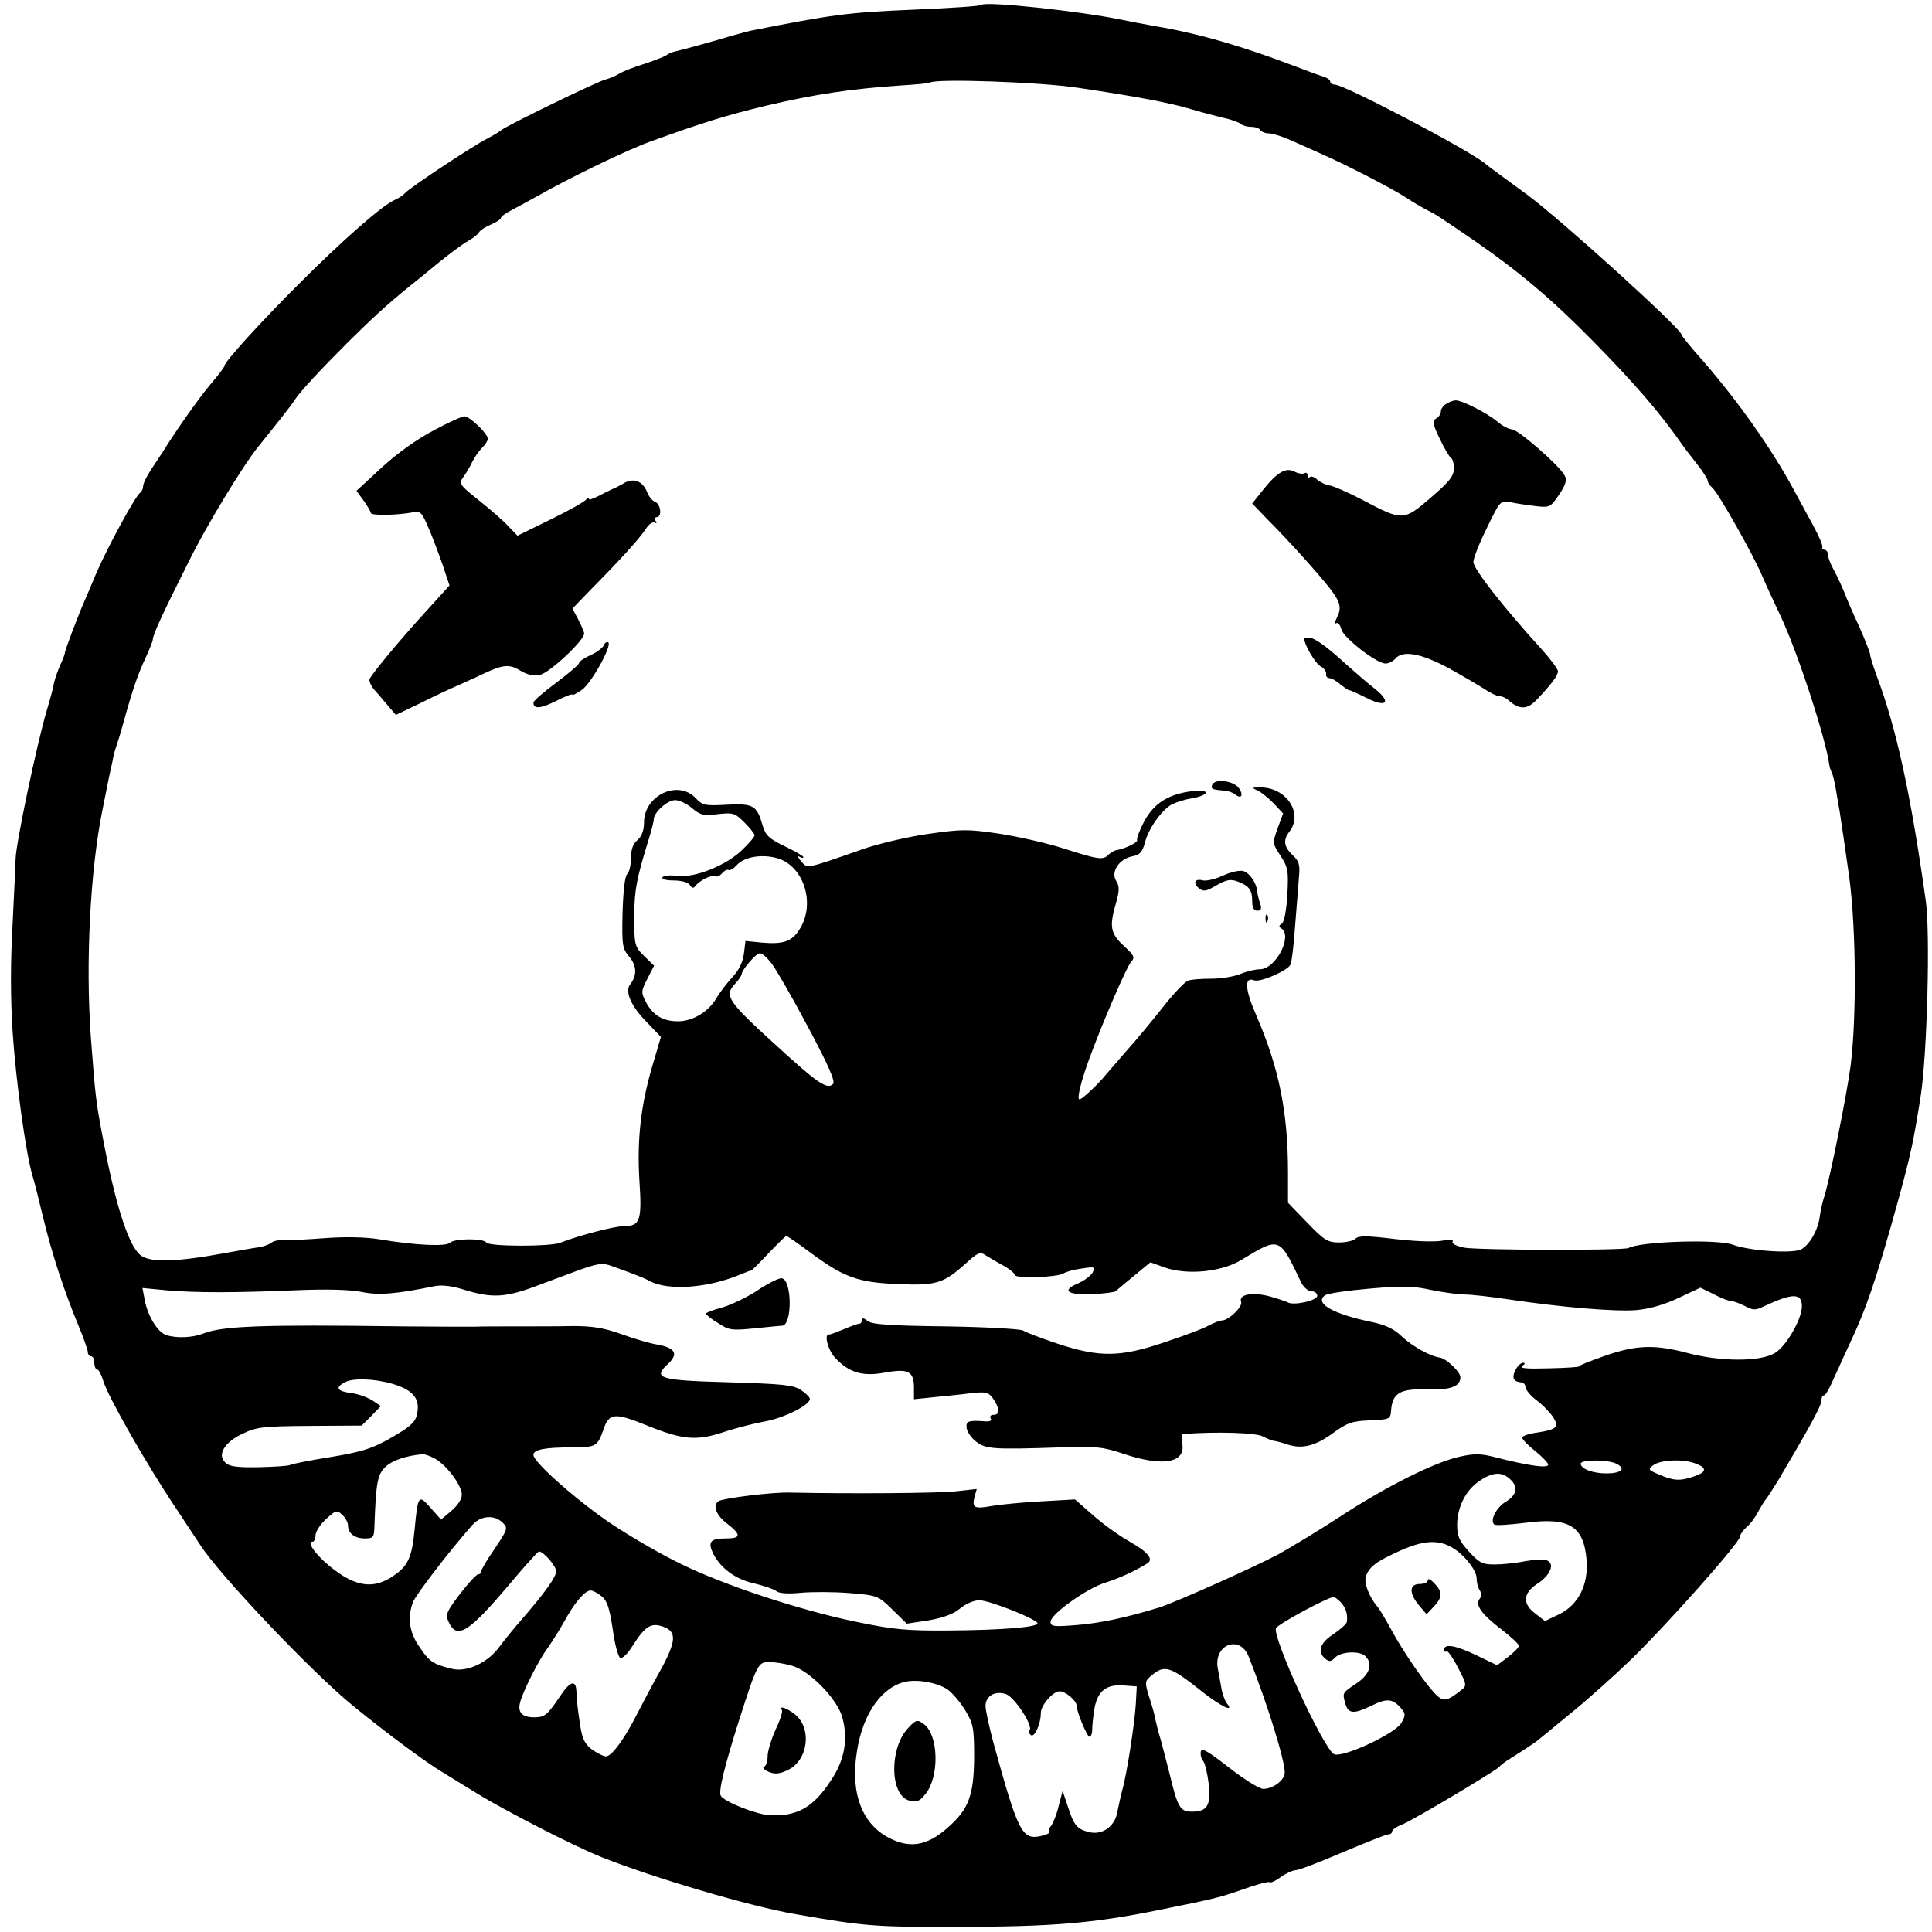 <?xml version="1.0" standalone="no"?>
<!DOCTYPE svg PUBLIC "-//W3C//DTD SVG 20010904//EN"
 "http://www.w3.org/TR/2001/REC-SVG-20010904/DTD/svg10.dtd">
<svg version="1.0" xmlns="http://www.w3.org/2000/svg"
 width="594pt" height="594pt" viewBox="0 0 594 594"
 preserveAspectRatio="xMidYMid meet">
<g transform="translate(0,594) scale(0.1,-0.1)"
fill="#000000" stroke="none">
<path d="M3018 5925 c-3 -4 -100 -10 -215 -15 -195 -8 -245 -15 -493 -64 -14
-3 -65 -17 -115 -32 -49 -14 -101 -28 -115 -31 -14 -3 -27 -9 -30 -12 -3 -3
-32 -15 -65 -26 -33 -10 -69 -24 -80 -31 -11 -7 -31 -15 -45 -19 -29 -8 -312
-146 -320 -156 -3 -3 -21 -14 -40 -24 -44 -22 -242 -153 -255 -169 -5 -6 -20
-16 -32 -21 -37 -16 -158 -122 -287 -251 -122 -121 -236 -247 -236 -259 0 -4
-20 -30 -44 -58 -36 -43 -103 -138 -146 -207 -5 -8 -21 -32 -35 -53 -14 -21
-25 -44 -25 -52 0 -8 -4 -16 -9 -20 -14 -8 -101 -169 -134 -245 -15 -36 -31
-74 -36 -85 -16 -35 -61 -153 -61 -160 0 -4 -6 -21 -14 -38 -8 -18 -17 -43
-20 -57 -2 -14 -12 -50 -21 -80 -32 -107 -96 -414 -97 -460 0 -8 -4 -96 -9
-196 -7 -122 -7 -231 0 -339 10 -150 41 -375 61 -440 5 -16 20 -75 33 -130 27
-111 64 -224 108 -330 16 -38 29 -76 29 -82 0 -7 5 -13 10 -13 6 0 10 -9 10
-20 0 -11 4 -20 8 -20 5 0 14 -17 20 -37 15 -49 135 -259 221 -387 36 -55 71
-107 76 -115 57 -90 344 -393 471 -496 103 -84 227 -176 275 -204 13 -8 60
-37 104 -64 91 -56 304 -165 385 -197 161 -64 459 -152 595 -175 217 -38 246
-40 505 -39 284 0 412 11 610 51 178 36 187 38 267 66 39 14 74 23 77 20 2 -3
18 4 34 16 17 12 37 21 46 21 9 0 74 25 144 55 71 30 134 55 140 55 7 0 12 4
12 9 0 5 14 15 32 22 35 14 289 166 298 177 3 4 14 13 25 20 54 34 81 52 90
59 6 5 51 41 100 82 50 40 135 116 190 169 109 106 335 360 335 378 0 6 9 19
21 30 12 10 28 32 36 49 9 16 19 32 22 35 3 3 22 32 42 65 91 154 129 223 129
238 0 10 3 17 8 17 4 0 13 15 21 32 8 18 32 70 53 116 56 118 85 201 157 462
35 128 45 173 67 315 19 127 29 495 15 595 -46 327 -90 531 -152 695 -10 28
-19 56 -19 62 0 6 -15 44 -33 85 -19 40 -40 89 -47 108 -8 19 -22 50 -32 68
-10 18 -18 39 -18 47 0 8 -5 15 -11 15 -5 0 -8 3 -6 8 2 4 -10 33 -27 64 -17
31 -45 83 -63 116 -66 122 -169 268 -275 390 -38 42 -68 80 -68 83 0 18 -370
353 -474 430 -67 49 -126 92 -131 97 -51 42 -432 242 -461 242 -8 0 -14 4 -14
9 0 5 -8 11 -17 14 -10 3 -49 17 -88 32 -162 62 -299 102 -430 124 -33 6 -82
15 -110 21 -127 26 -415 57 -427 45z m297 -255 c182 -27 281 -46 345 -65 30
-9 75 -21 100 -27 25 -5 49 -14 55 -19 5 -5 19 -9 31 -9 13 0 26 -4 29 -10 3
-5 15 -10 26 -10 10 0 41 -9 67 -21 26 -11 67 -30 92 -41 76 -33 221 -108 264
-136 22 -15 52 -32 66 -39 26 -13 30 -16 146 -95 134 -93 234 -177 359 -304
129 -131 205 -219 272 -314 9 -14 32 -43 50 -66 18 -23 33 -46 33 -51 0 -6 7
-16 15 -23 17 -14 126 -206 154 -273 11 -26 36 -80 55 -120 51 -107 138 -372
150 -457 1 -9 5 -20 8 -25 3 -6 9 -30 13 -55 4 -25 9 -54 11 -64 3 -19 23
-154 30 -206 21 -161 22 -430 4 -575 -12 -92 -65 -354 -81 -403 -6 -18 -12
-46 -14 -62 -5 -41 -31 -87 -57 -101 -26 -14 -159 -5 -210 14 -47 18 -286 10
-321 -10 -14 -8 -459 -7 -505 1 -24 5 -39 12 -36 18 4 7 -8 8 -35 3 -23 -4
-89 -1 -146 6 -81 10 -108 10 -117 1 -7 -7 -30 -12 -51 -12 -35 0 -46 7 -98
61 l-59 61 0 92 c0 186 -27 321 -97 483 -36 82 -38 121 -7 109 18 -7 99 28
111 47 4 6 11 61 15 122 5 60 10 129 12 152 3 34 0 46 -20 64 -27 26 -30 46
-9 73 43 57 -12 137 -92 135 -24 0 -25 -1 -8 -9 11 -4 33 -22 50 -39 l30 -32
-17 -46 c-16 -45 -16 -46 9 -84 23 -36 25 -46 21 -120 -3 -50 -10 -84 -17 -89
-9 -5 -10 -10 -2 -14 37 -23 -17 -126 -65 -126 -14 0 -40 -6 -59 -14 -19 -8
-59 -15 -89 -15 -31 0 -64 -2 -73 -6 -10 -3 -45 -40 -78 -82 -33 -42 -82 -101
-110 -132 -27 -31 -56 -65 -65 -75 -22 -28 -73 -76 -81 -76 -9 0 4 54 30 125
43 117 114 280 128 297 13 14 11 20 -22 50 -41 38 -45 59 -24 131 11 39 11 52
1 68 -18 28 8 67 48 76 24 4 32 13 40 42 11 44 52 101 83 118 12 6 39 15 59
18 57 10 61 29 6 23 -74 -9 -119 -36 -150 -93 -14 -27 -24 -53 -22 -57 5 -7
-35 -27 -64 -32 -7 -1 -18 -8 -24 -14 -17 -17 -30 -15 -137 19 -52 17 -142 37
-200 46 -95 14 -114 14 -218 -1 -63 -9 -153 -30 -201 -47 -178 -62 -168 -60
-189 -37 -10 12 -12 18 -5 14 6 -4 12 -5 12 -1 0 3 -26 18 -57 33 -48 23 -59
33 -68 63 -18 63 -28 69 -110 65 -67 -4 -75 -2 -96 20 -54 58 -159 9 -159 -75
0 -24 -7 -42 -20 -54 -14 -11 -20 -29 -20 -55 0 -21 -5 -43 -12 -50 -7 -7 -12
-53 -14 -119 -2 -99 -1 -109 21 -135 23 -27 24 -58 2 -85 -16 -22 3 -66 50
-114 l45 -47 -26 -88 c-36 -122 -48 -229 -40 -356 8 -121 2 -138 -49 -138 -29
0 -139 -29 -195 -51 -31 -12 -219 -12 -227 1 -8 13 -98 13 -112 -1 -12 -12
-106 -8 -218 11 -45 7 -106 8 -170 3 -55 -4 -111 -7 -124 -6 -14 1 -30 -2 -37
-8 -6 -5 -25 -12 -40 -14 -16 -2 -65 -11 -110 -19 -137 -25 -216 -28 -248 -8
-35 21 -74 133 -111 318 -31 158 -31 162 -46 359 -16 224 -2 508 36 695 3 14
7 36 10 50 3 14 7 36 10 50 3 14 8 36 11 50 2 14 8 36 13 50 5 14 14 45 21 70
27 98 44 147 66 194 13 28 24 55 24 61 0 13 30 79 113 244 53 107 166 293 212
349 54 67 102 127 110 141 17 26 74 88 166 180 77 76 117 113 192 174 12 9 51
41 86 70 35 28 75 58 90 66 14 8 29 19 33 26 4 7 21 18 38 25 16 7 30 16 30
20 0 4 15 15 33 24 17 9 52 28 77 42 108 61 278 143 350 169 163 59 231 80
355 110 148 35 262 52 410 62 50 3 92 7 94 9 14 13 340 2 456 -16z m-1187
-2215 c25 -21 36 -24 80 -18 47 5 52 3 81 -26 17 -17 31 -35 31 -39 0 -5 -17
-25 -38 -45 -49 -48 -147 -87 -200 -80 -22 3 -42 1 -45 -4 -4 -6 10 -10 34
-10 24 0 45 -6 50 -14 6 -10 11 -11 17 -3 11 16 51 36 61 30 5 -3 14 1 21 9 7
8 16 13 20 10 4 -2 15 4 25 15 24 26 78 35 126 21 80 -24 117 -139 68 -217
-24 -39 -50 -48 -118 -42 l-49 5 -5 -40 c-3 -25 -16 -51 -35 -71 -16 -17 -37
-45 -47 -61 -25 -45 -74 -75 -121 -75 -46 0 -78 19 -99 61 -14 27 -14 32 5 69
l21 41 -31 30 c-29 29 -30 34 -30 119 0 82 7 119 45 241 8 26 15 53 15 60 0
21 42 59 66 59 12 0 36 -11 52 -25z m245 -478 c14 -19 65 -107 112 -196 63
-118 84 -166 76 -174 -18 -18 -48 3 -179 123 -142 129 -156 149 -124 183 12
13 22 27 22 31 0 13 44 65 56 65 7 1 23 -14 37 -32z m117 -887 c105 -78 148
-93 271 -98 119 -5 140 2 210 65 34 31 43 35 57 25 10 -6 34 -21 55 -32 20
-11 37 -25 37 -30 0 -11 130 -8 150 5 8 5 33 12 57 15 39 6 41 5 32 -13 -6
-10 -26 -25 -45 -33 -52 -22 -32 -36 45 -33 36 2 68 6 71 9 3 3 28 24 56 47
l51 42 44 -16 c69 -24 174 -14 235 23 119 72 117 73 184 -68 8 -16 22 -28 32
-28 10 0 18 -6 18 -14 0 -15 -74 -31 -91 -20 -6 3 -32 12 -58 19 -52 13 -94 5
-85 -18 5 -15 -39 -57 -60 -57 -6 0 -24 -7 -41 -16 -16 -9 -77 -32 -135 -51
-136 -46 -199 -47 -329 -4 -51 17 -98 35 -105 40 -6 5 -113 11 -237 13 -173 2
-230 6 -242 17 -11 9 -17 10 -17 2 0 -6 -4 -11 -9 -11 -5 0 -26 -8 -47 -17
-22 -9 -41 -16 -44 -16 -18 4 -5 -47 17 -71 43 -46 84 -59 154 -46 72 13 89 4
89 -47 l0 -35 58 6 c31 3 82 8 113 12 51 6 58 4 73 -17 20 -30 21 -49 0 -49
-8 0 -12 -5 -8 -11 4 -7 -3 -10 -17 -9 -51 4 -60 1 -57 -21 2 -12 15 -31 30
-42 30 -22 49 -24 258 -17 111 4 133 1 195 -20 120 -40 190 -28 180 31 -3 16
-2 29 2 30 106 8 222 4 245 -7 15 -8 31 -14 35 -14 5 0 23 -5 41 -11 46 -15
86 -5 142 36 41 30 57 36 111 38 62 3 64 3 66 31 4 53 28 67 109 64 74 -2 104
9 104 38 0 16 -43 57 -63 60 -30 4 -85 35 -117 65 -25 24 -51 36 -95 45 -116
24 -174 57 -142 81 6 6 68 15 137 21 101 9 137 8 190 -4 36 -7 82 -14 103 -14
21 0 82 -7 135 -15 168 -25 327 -38 393 -33 42 4 87 17 131 38 l66 31 41 -20
c22 -12 46 -21 53 -21 7 0 26 -7 42 -15 26 -14 33 -14 60 -1 88 41 116 41 116
0 0 -40 -48 -123 -83 -144 -44 -27 -167 -27 -268 0 -102 27 -159 25 -256 -9
-45 -16 -81 -30 -78 -32 2 -2 -40 -5 -93 -6 -66 -2 -92 0 -82 7 9 6 10 10 3
10 -15 0 -36 -37 -28 -50 3 -6 13 -10 21 -10 8 0 14 -7 14 -14 0 -8 15 -27 34
-41 19 -14 42 -38 51 -52 20 -31 12 -38 -52 -48 -23 -3 -43 -10 -43 -15 0 -5
18 -24 40 -41 22 -18 40 -37 40 -42 0 -12 -60 -4 -172 25 -37 9 -59 9 -102 -1
-77 -17 -229 -94 -366 -184 -63 -41 -149 -93 -190 -116 -78 -41 -313 -146
-365 -163 -101 -31 -180 -48 -252 -54 -73 -6 -83 -5 -83 10 0 23 112 103 168
120 42 13 92 36 129 59 21 13 3 35 -55 68 -32 18 -82 54 -112 81 l-55 48 -105
-6 c-58 -3 -125 -10 -150 -14 -54 -10 -62 -6 -54 27 l7 25 -64 -7 c-53 -6
-323 -8 -509 -4 -53 2 -205 -17 -220 -26 -20 -12 -9 -43 25 -69 45 -35 44 -46
-4 -46 -48 0 -56 -11 -37 -49 24 -45 70 -78 128 -90 28 -7 58 -17 65 -23 8 -7
36 -9 76 -5 34 3 101 3 149 -1 86 -7 88 -8 132 -51 l44 -43 66 10 c46 8 76 19
97 36 18 15 43 26 60 26 31 0 179 -59 179 -71 0 -12 -113 -21 -275 -22 -129
-1 -169 3 -284 27 -170 35 -404 112 -536 177 -57 27 -152 82 -211 121 -104 69
-244 192 -244 215 0 16 35 23 117 23 76 0 80 3 98 54 18 53 34 54 140 11 108
-43 149 -46 239 -15 32 10 85 24 119 30 59 11 137 50 137 69 0 5 -12 17 -27
27 -24 16 -55 19 -220 24 -216 6 -237 12 -190 56 34 31 24 50 -32 60 -20 3
-69 17 -110 32 -56 20 -91 25 -150 25 -42 -1 -116 -1 -166 -1 -49 0 -112 0
-140 -1 -27 0 -124 0 -215 1 -441 6 -556 1 -615 -22 -33 -13 -82 -15 -113 -5
-27 8 -58 59 -67 108 l-7 37 73 -7 c90 -8 208 -8 399 0 94 4 165 2 201 -5 53
-11 105 -7 227 18 21 4 53 0 88 -11 87 -27 128 -25 228 13 215 80 183 74 256
49 36 -13 75 -28 86 -35 57 -31 178 -23 279 19 17 7 32 13 35 13 3 1 27 25 54
54 27 28 51 52 54 52 2 0 35 -22 72 -50z m-1282 -405 c57 -17 81 -42 76 -81
-3 -35 -17 -48 -91 -90 -52 -29 -87 -39 -178 -54 -63 -10 -118 -21 -123 -24
-5 -3 -49 -6 -97 -7 -67 -1 -91 2 -103 15 -25 24 -1 63 56 89 42 20 65 22 205
23 l159 1 30 30 29 30 -27 18 c-15 9 -44 20 -65 22 -42 6 -49 16 -21 32 25 15
91 13 150 -4z m135 -233 c37 -25 77 -81 77 -108 0 -13 -14 -34 -32 -49 l-32
-27 -32 36 c-37 42 -39 40 -49 -64 -8 -87 -20 -114 -64 -144 -58 -41 -112 -36
-181 16 -51 37 -91 88 -69 88 5 0 9 9 9 19 0 11 14 34 32 50 30 28 34 29 50
14 10 -9 18 -24 18 -33 0 -24 20 -40 52 -40 25 0 28 4 29 33 5 138 9 162 33
186 21 21 66 36 116 40 8 0 27 -7 43 -17z m3628 -13 c29 -15 13 -29 -32 -29
-42 0 -79 14 -79 30 0 13 86 13 111 -1z m243 1 c35 -13 33 -26 -5 -39 -43 -15
-63 -14 -107 5 -35 15 -36 16 -18 30 23 16 93 19 130 4z m-572 -47 c27 -24 22
-49 -12 -70 -29 -17 -50 -57 -36 -70 3 -4 46 -1 95 5 135 18 180 -9 189 -114
6 -76 -25 -138 -84 -167 l-44 -21 -27 21 c-43 31 -42 64 4 94 40 26 55 62 28
72 -8 4 -38 2 -66 -3 -29 -6 -71 -10 -94 -10 -37 0 -47 5 -79 40 -30 33 -36
47 -36 83 1 55 27 106 69 134 40 27 68 29 93 6z m-3095 -136 c15 -15 13 -20
-25 -77 -23 -33 -42 -65 -42 -70 0 -6 -4 -10 -9 -10 -6 0 -31 -27 -57 -61 -41
-54 -45 -63 -35 -85 26 -57 62 -34 194 123 43 51 81 93 84 93 14 0 53 -45 53
-61 0 -17 -34 -65 -105 -147 -23 -26 -53 -63 -68 -83 -36 -51 -101 -81 -147
-70 -58 14 -70 22 -100 67 -32 45 -38 91 -20 139 9 22 111 156 182 236 26 30
69 33 95 6z m2912 -72 c38 -19 81 -71 81 -98 0 -12 4 -29 10 -37 5 -9 5 -19
-1 -26 -15 -18 7 -48 69 -95 28 -22 52 -44 52 -49 0 -5 -15 -20 -33 -34 l-34
-26 -62 30 c-64 31 -101 38 -101 18 0 -6 3 -8 7 -5 3 4 19 -18 35 -49 28 -53
28 -57 11 -70 -43 -34 -54 -36 -74 -18 -30 27 -102 131 -139 199 -18 33 -38
67 -45 75 -26 31 -43 75 -35 95 11 29 33 45 104 77 69 31 114 35 155 13z
m-2609 -153 c17 -14 24 -36 34 -102 6 -46 17 -85 23 -87 7 -3 23 13 36 34 40
63 58 75 95 62 44 -15 42 -45 -10 -139 -23 -41 -55 -102 -72 -135 -39 -76 -76
-125 -93 -125 -8 0 -27 10 -43 21 -22 17 -30 33 -36 73 -9 59 -10 71 -12 108
-2 35 -20 29 -52 -20 -37 -55 -46 -62 -77 -62 -39 0 -53 16 -43 49 10 36 58
130 85 166 12 17 35 53 50 80 31 57 63 95 81 95 6 0 22 -8 34 -18z m2273 -19
c15 -17 21 -36 18 -59 0 -6 -19 -23 -41 -38 -42 -27 -51 -55 -25 -76 11 -10
18 -9 30 4 19 19 76 21 93 4 24 -24 13 -57 -28 -84 -43 -29 -43 -28 -34 -61 9
-32 25 -34 79 -8 50 25 68 23 95 -10 12 -14 11 -21 -2 -43 -21 -34 -184 -109
-207 -95 -34 21 -189 358 -178 387 5 12 160 96 178 96 3 0 13 -8 22 -17z
m-284 -166 c57 -144 111 -317 111 -357 0 -23 -36 -50 -66 -50 -12 0 -60 30
-106 66 -63 49 -84 62 -86 49 -2 -9 1 -22 7 -29 6 -7 13 -38 17 -69 8 -67 -4
-87 -51 -87 -37 0 -44 12 -70 120 -9 36 -21 81 -26 100 -6 19 -13 46 -16 60
-2 14 -11 46 -20 73 -14 46 -14 48 9 67 39 32 56 27 154 -51 58 -46 101 -66
76 -36 -5 6 -13 26 -16 42 -3 17 -8 46 -12 66 -13 73 68 104 95 36z m-1405
-28 c55 -15 141 -103 156 -160 18 -67 7 -131 -36 -194 -54 -83 -104 -110 -188
-106 -42 3 -139 41 -150 60 -8 12 13 96 56 231 56 175 59 180 93 180 17 0 48
-5 69 -11z m479 -73 c15 -11 40 -40 55 -65 25 -42 27 -55 27 -146 -1 -115 -17
-158 -81 -214 -66 -59 -122 -66 -191 -26 -72 43 -105 129 -91 241 14 120 68
207 142 231 38 12 103 2 139 -21z m579 -46 c-4 -62 -28 -219 -42 -265 -4 -16
-11 -47 -15 -67 -7 -43 -46 -71 -86 -61 -37 9 -47 20 -65 76 l-17 51 -12 -46
c-6 -26 -17 -53 -23 -61 -7 -8 -9 -16 -6 -19 3 -4 -9 -9 -26 -13 -58 -13 -70
12 -146 288 -13 49 -24 99 -24 112 0 31 30 48 64 36 26 -11 81 -94 72 -110 -4
-5 -2 -12 4 -16 11 -7 30 35 30 68 0 24 37 67 58 67 18 0 52 -29 52 -44 0 -18
32 -96 40 -96 4 0 8 10 8 23 0 12 3 41 7 65 10 53 36 74 90 70 l40 -3 -3 -55z"/>
<path d="M4448 4699 c-10 -5 -18 -16 -18 -24 0 -8 -7 -18 -15 -22 -12 -7 -10
-17 12 -63 14 -30 30 -56 34 -58 5 -2 9 -17 9 -32 0 -24 -14 -41 -71 -90 -83
-72 -87 -72 -208 -8 -42 22 -87 42 -101 45 -14 2 -32 11 -41 19 -8 8 -19 11
-22 7 -4 -3 -7 -1 -7 6 0 7 -4 9 -10 6 -5 -3 -19 -1 -30 5 -27 14 -54 -2 -99
-59 l-31 -39 47 -49 c61 -61 149 -158 191 -211 34 -44 38 -61 21 -94 -6 -12
-7 -18 -1 -14 5 3 13 -5 16 -19 7 -26 108 -105 136 -105 10 0 23 7 30 15 22
26 76 17 158 -26 42 -23 93 -53 112 -65 19 -13 41 -24 49 -24 8 0 22 -6 30
-14 32 -28 56 -28 84 1 46 48 67 76 67 89 0 7 -24 39 -53 71 -114 125 -207
244 -207 265 0 12 19 60 42 106 40 83 42 84 72 78 17 -4 52 -9 77 -12 44 -5
46 -4 73 36 21 31 24 45 16 59 -16 30 -143 141 -162 141 -9 0 -30 11 -46 25
-30 25 -108 65 -127 64 -5 0 -18 -4 -27 -10z"/>
<path d="M1334 4617 c-50 -26 -112 -70 -160 -114 l-78 -72 22 -30 c12 -17 22
-34 22 -38 0 -9 86 -7 130 2 22 5 27 0 47 -47 13 -29 32 -81 44 -115 l21 -63
-79 -87 c-78 -86 -153 -177 -166 -199 -4 -6 3 -22 14 -35 12 -13 31 -36 44
-51 l22 -26 75 36 c42 21 95 46 119 56 24 11 58 26 74 34 62 29 81 31 115 10
22 -13 41 -17 60 -13 31 7 139 109 136 128 -1 7 -10 26 -19 44 l-17 32 57 59
c90 91 148 155 168 185 9 15 22 24 28 20 6 -3 7 -1 3 5 -4 7 -2 12 3 12 17 0
13 40 -5 47 -8 3 -19 16 -24 29 -13 34 -41 46 -71 29 -13 -8 -31 -17 -39 -20
-8 -4 -27 -13 -42 -21 -16 -8 -28 -12 -28 -7 0 4 -4 3 -8 -3 -4 -6 -53 -34
-109 -61 l-102 -50 -28 29 c-15 17 -56 52 -91 80 -60 48 -62 51 -47 72 8 11
21 32 27 46 7 14 20 33 30 43 10 10 18 22 18 28 0 15 -56 69 -72 69 -7 0 -50
-19 -94 -43z"/>
<path d="M4010 3976 c0 -18 33 -74 49 -84 12 -6 20 -18 18 -24 -1 -7 3 -12 10
-13 7 0 23 -9 35 -20 13 -10 24 -18 26 -17 1 1 24 -9 52 -23 64 -33 80 -14 25
29 -22 17 -62 52 -90 77 -59 54 -95 79 -112 79 -7 0 -13 -2 -13 -4z"/>
<path d="M1857 3957 c-3 -8 -21 -22 -41 -31 -20 -9 -36 -20 -36 -25 0 -4 -31
-31 -70 -60 -38 -28 -70 -56 -70 -61 0 -21 22 -19 70 5 27 14 50 23 50 19 0
-3 13 4 29 15 30 21 94 138 81 146 -4 3 -10 -1 -13 -8z"/>
<path d="M3727 3527 c-5 -13 0 -15 41 -18 9 -1 23 -6 30 -12 19 -15 26 -1 11
20 -17 23 -74 30 -82 10z"/>
<path d="M3760 3248 c-23 -11 -51 -17 -61 -15 -25 7 -33 -7 -13 -24 14 -11 22
-10 54 9 32 18 44 20 67 11 34 -13 43 -26 43 -61 0 -19 5 -28 16 -28 11 0 14
6 8 23 -4 12 -8 29 -9 37 -2 27 -24 57 -43 62 -11 3 -38 -3 -62 -14z"/>
<path d="M3891 3114 c0 -11 3 -14 6 -6 3 7 2 16 -1 19 -3 4 -6 -2 -5 -13z"/>
<path d="M2328 1972 c-32 -21 -80 -44 -108 -52 -27 -7 -50 -16 -50 -19 1 -3
17 -17 38 -29 33 -22 42 -23 112 -16 41 4 79 8 85 8 32 3 30 146 -3 146 -9 0
-43 -17 -74 -38z"/>
<path d="M4390 1082 c0 -7 -11 -12 -25 -12 -33 0 -33 -29 -2 -66 l23 -27 22
23 c27 29 28 45 2 72 -11 12 -20 16 -20 10z"/>
<path d="M2404 682 c3 -5 -6 -32 -20 -61 -13 -29 -24 -66 -24 -81 0 -16 -5
-30 -11 -32 -6 -2 0 -9 13 -15 18 -8 32 -8 56 3 66 27 81 130 25 174 -26 20
-49 27 -39 12z"/>
<path d="M2792 627 c-59 -63 -56 -208 4 -223 23 -6 32 -2 50 21 42 53 40 178
-4 213 -21 16 -25 16 -50 -11z"/>
</g>
</svg>
